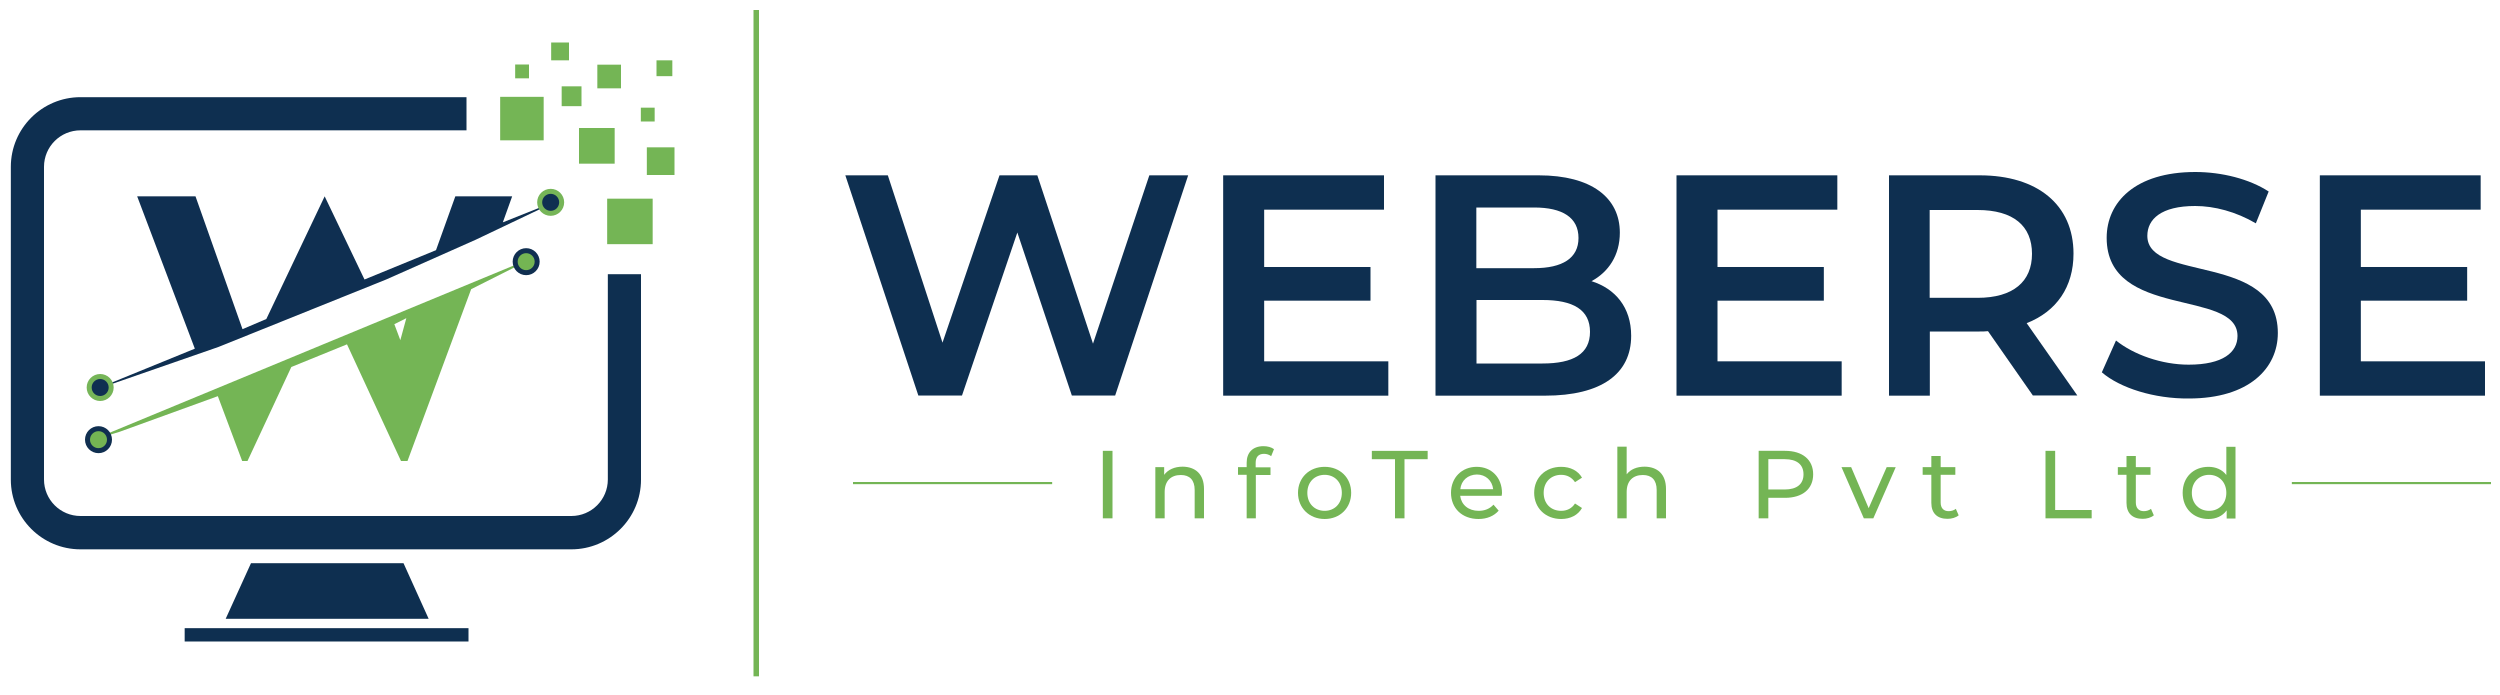 <?xml version="1.0" encoding="utf-8"?>
<!-- Generator: Adobe Illustrator 26.1.0, SVG Export Plug-In . SVG Version: 6.00 Build 0)  -->
<svg version="1.1" id="Layer_1" xmlns="http://www.w3.org/2000/svg" xmlns:xlink="http://www.w3.org/1999/xlink" x="0px" y="0px" width="1500"
	 viewBox="0 0 1500 416.8" style="enable-background:new 0 0 1500 416.8;" xml:space="preserve">
<style type="text/css">
	.st0{fill:#74B555;}
	.st1{fill:#0E2F50;}
	.st2{display:none;}
	.st3{display:inline;fill:#74B555;}
	.st4{fill:#0F2F51;}
	.st5{fill:#74B553;stroke:#102F50;stroke-width:3;stroke-miterlimit:10;}
	.st6{fill:#0F2F51;stroke:#76B558;stroke-width:3;stroke-miterlimit:10;}
</style>
<rect x="1375.1" y="289.2" class="st0" width="119.5" height="1.3"/>
<g id="infotech_pvt_ltd">
	<g>
		<path class="st0" d="M661.7,270.5h5.8V311h-5.8V270.5z"/>
		<path class="st0" d="M722.4,293.4V311h-5.6v-17c0-6-3-9-8.3-9c-5.9,0-9.7,3.5-9.7,10.2V311h-5.6v-30.7h5.3v4.6
			c2.3-3.1,6.2-4.9,11.1-4.9C717.1,280.1,722.4,284.3,722.4,293.4z"/>
		<path class="st0" d="M753.4,277.7v2.7h8.9v4.6h-8.8V311H748v-26.1h-5.2v-4.6h5.2v-2.7c0-6,3.6-9.9,10.1-9.9c2.4,0,4.7,0.6,6.3,1.8
			l-1.7,4.2c-1.2-0.9-2.7-1.4-4.3-1.4C755.1,272.3,753.4,274.2,753.4,277.7z"/>
		<path class="st0" d="M778.8,295.7c0-9.1,6.8-15.6,16-15.6c9.2,0,15.9,6.5,15.9,15.6c0,9.1-6.7,15.7-15.9,15.7
			C785.6,311.4,778.8,304.8,778.8,295.7z M805.1,295.7c0-6.5-4.4-10.8-10.3-10.8c-5.9,0-10.4,4.2-10.4,10.8s4.5,10.8,10.4,10.8
			C800.7,306.5,805.1,302.2,805.1,295.7z"/>
		<path class="st0" d="M837,275.5h-13.9v-5h33.5v5h-13.9V311H837V275.5z"/>
		<path class="st0" d="M901,297.5h-24.9c0.7,5.4,5,9,11.1,9c3.6,0,6.6-1.2,8.9-3.7l3.1,3.6c-2.8,3.2-7,5-12.1,5
			c-9.9,0-16.5-6.5-16.5-15.7c0-9.1,6.5-15.6,15.4-15.6c8.9,0,15.2,6.4,15.2,15.8C901.2,296.3,901.1,297,901,297.5z M876.2,293.5
			h19.7c-0.6-5.2-4.5-8.8-9.8-8.8C880.7,284.8,876.7,288.3,876.2,293.5z"/>
		<path class="st0" d="M920.5,295.7c0-9.1,6.8-15.6,16.2-15.6c5.5,0,10.1,2.3,12.5,6.5l-4.2,2.7c-2-3-5-4.4-8.3-4.4
			c-6,0-10.5,4.2-10.5,10.8c0,6.7,4.5,10.8,10.5,10.8c3.4,0,6.4-1.4,8.3-4.4l4.2,2.7c-2.4,4.3-7,6.6-12.5,6.6
			C927.3,311.4,920.5,304.8,920.5,295.7z"/>
		<path class="st0" d="M999.6,293.4V311H994v-17c0-6-3-9-8.3-9c-5.9,0-9.7,3.5-9.7,10.2V311h-5.6v-43h5.6v16.6
			c2.3-3,6.1-4.6,10.8-4.6C994.3,280.1,999.6,284.3,999.6,293.4z"/>
		<path class="st0" d="M1087.9,284.6c0,8.8-6.4,14.1-16.9,14.1h-10V311h-5.8v-40.5h15.8C1081.5,270.5,1087.9,275.8,1087.9,284.6z
			 M1082.1,284.6c0-5.8-3.9-9.1-11.3-9.1h-9.8v18.2h9.8C1078.2,293.7,1082.1,290.4,1082.1,284.6z"/>
		<path class="st0" d="M1137.4,280.4L1124,311h-5.7l-13.4-30.7h5.8l10.5,24.6l10.8-24.6H1137.4z"/>
		<path class="st0" d="M1175.2,309.2c-1.7,1.4-4.2,2.1-6.7,2.1c-6.2,0-9.7-3.4-9.7-9.6v-16.8h-5.2v-4.6h5.2v-6.7h5.6v6.7h8.8v4.6
			h-8.8v16.6c0,3.3,1.7,5.2,4.8,5.2c1.6,0,3.2-0.5,4.3-1.4L1175.2,309.2z"/>
		<path class="st0" d="M1227.3,270.5h5.8V306h21.9v5h-27.7V270.5z"/>
		<path class="st0" d="M1292.3,309.2c-1.7,1.4-4.2,2.1-6.7,2.1c-6.2,0-9.7-3.4-9.7-9.6v-16.8h-5.2v-4.6h5.2v-6.7h5.6v6.7h8.8v4.6
			h-8.8v16.6c0,3.3,1.7,5.2,4.8,5.2c1.6,0,3.2-0.5,4.3-1.4L1292.3,309.2z"/>
		<path class="st0" d="M1341.3,268.1v43h-5.3v-4.9c-2.5,3.5-6.4,5.2-10.9,5.2c-9,0-15.5-6.3-15.5-15.7s6.5-15.6,15.5-15.6
			c4.3,0,8.2,1.6,10.7,4.9v-16.9H1341.3z M1335.8,295.7c0-6.5-4.5-10.8-10.3-10.8c-5.9,0-10.4,4.2-10.4,10.8s4.5,10.8,10.4,10.8
			C1331.4,306.5,1335.8,302.2,1335.8,295.7z"/>
	</g>
</g>
<rect x="511.8" y="289.2" class="st0" width="119.5" height="1.3"/>
<g id="WEBERSE">
	<path class="st1" d="M712.9,105.2l-43.8,132.1h-26l-32.7-97.8l-33.2,97.8H551l-43.8-132.1h25.5l32.8,100.4l34.2-100.4h22.7
		l33.4,101l33.8-101H712.9z"/>
	<path class="st1" d="M833,216.8v20.6h-99.1V105.2h96.5v20.6h-71.9v34.4h63.8v20.2h-63.8v36.4H833z"/>
	<path class="st1" d="M978.7,201.5c0,22.7-17.7,35.9-51.7,35.9h-65.7V105.2h61.9c31.7,0,48.7,13.4,48.7,34.4
		c0,13.6-6.8,23.6-17,29.1C969.1,173.2,978.7,184.3,978.7,201.5z M885.8,124.5v36.4h34.7c17,0,26.6-6,26.6-18.1
		c0-12.3-9.6-18.3-26.6-18.3H885.8z M954,199.1c0-13.2-10-19.1-28.5-19.1h-39.6v38.1h39.6C944,218.1,954,212.3,954,199.1z"/>
	<path class="st1" d="M1105,216.8v20.6h-99.1V105.2h96.5v20.6h-71.9v34.4h63.8v20.2h-63.8v36.4H1105z"/>
	<path class="st1" d="M1219.8,237.4l-27-38.7c-1.7,0.2-3.4,0.2-5.1,0.2h-29.8v38.5h-24.5V105.2h54.4c34.7,0,56.3,17.7,56.3,47
		c0,20-10.2,34.7-28.1,41.7l30.4,43.4H1219.8z M1186.5,126h-28.7v52.7h28.7c21.5,0,32.7-9.8,32.7-26.4
		C1219.2,135.6,1208.1,126,1186.5,126z"/>
	<path class="st1" d="M1261.1,223.4l8.5-19.1c10.6,8.5,27.4,14.5,43.6,14.5c20.6,0,29.3-7.4,29.3-17.2c0-28.5-78.5-9.8-78.5-58.9
		c0-21.3,17-39.5,53.2-39.5c15.9,0,32.5,4.2,44,11.7l-7.7,19.1c-11.9-7-24.9-10.4-36.4-10.4c-20.4,0-28.7,7.9-28.7,17.9
		c0,28.1,78.3,9.8,78.3,58.3c0,21.1-17.2,39.3-53.4,39.3C1292.6,239.3,1272,232.8,1261.1,223.4z"/>
	<path class="st1" d="M1491,216.8v20.6h-99.1V105.2h96.5v20.6h-71.9v34.4h63.8v20.2h-63.8v36.4H1491z"/>
</g>
<rect id="line" x="452.1" y="6" class="st0" width="3.3" height="399.8"/>
<g id="pc">
	<rect x="110.8" y="376.9" class="st1" width="170.3" height="8"/>
	<polygon class="st1" points="150.6,337.9 135.4,371.3 257.2,371.3 242.1,337.9 	"/>
	<path class="st1" d="M364.7,164.5v123.2c0,12.1-9.8,21.9-21.9,21.9H48.3c-12.1,0-21.9-9.8-21.9-21.9V100.1
		c0-12.1,9.8-21.9,21.9-21.9h231.6V58.3H48.3c-23,0-41.8,18.7-41.8,41.8v187.7c0,23,18.7,41.8,41.8,41.8h294.5
		c23,0,41.8-18.7,41.8-41.8V164.5H364.7z"/>
	<g id="shapes">
		<g>
			<g>
				<rect x="300.1" y="58.1" class="st0" width="26.1" height="26.1"/>
			</g>
			<g>
				<rect x="364.3" y="119.2" class="st0" width="27.3" height="27.3"/>
			</g>
			<g>
				<rect x="347.4" y="76.8" class="st0" width="21.4" height="21.4"/>
			</g>
			<g>
				<rect x="388.1" y="88.4" class="st0" width="16.6" height="16.6"/>
			</g>
			<g>
				<rect x="337" y="51.8" class="st0" width="11.9" height="11.9"/>
			</g>
			<g>
				<rect x="384.5" y="64.6" class="st0" width="8.3" height="8.3"/>
			</g>
			<g>
				<rect x="393.9" y="36.2" class="st0" width="9.5" height="9.5"/>
			</g>
			<g class="st2">
				<rect x="318.6" y="121.8" class="st3" width="15.4" height="15.4"/>
			</g>
			<g>
				<rect x="330.7" y="25.5" class="st0" width="10.7" height="10.7"/>
			</g>
			<g>
				<rect x="358.4" y="38.8" class="st0" width="14.2" height="14.2"/>
			</g>
			<g>
				<rect x="309.1" y="38.7" class="st0" width="8.3" height="8.3"/>
			</g>
			<g class="st2">
				<rect x="352.5" y="107.2" class="st3" width="8.3" height="8.3"/>
			</g>
		</g>
	</g>
</g>
<g id="w">
	<path id="_x3C_Path_x3E_" class="st0" d="M54.5,264.3l17.2-5.2l59-21.4l14.6,38.9h3.2l26.3-56.4l33.4-13.6l32.4,70h3.9l38.2-103.1
		l40.5-20.4L54.5,264.3z M240.2,204.1l-3.6-9.6l7.2-3.6L240.2,204.1z"/>
	<polygon class="st4" points="82.3,117.8 116.9,209.2 52.7,235.4 131,208.2 231.7,167.7 285.5,143.8 336.1,119.7 301.7,133.4 
		307.3,117.8 273.2,117.8 261.6,150.1 218.7,167.7 194.8,117.8 159.8,191.4 145.5,197.5 117.3,117.8 	"/>
	<circle class="st5" cx="59.1" cy="263.8" r="6.6"/>
	<circle class="st5" cx="315.7" cy="157" r="6.6"/>
	<circle class="st6" cx="60.1" cy="232.5" r="6.6"/>
	<circle class="st6" cx="330.4" cy="121.4" r="6.6"/>
</g>
</svg>
